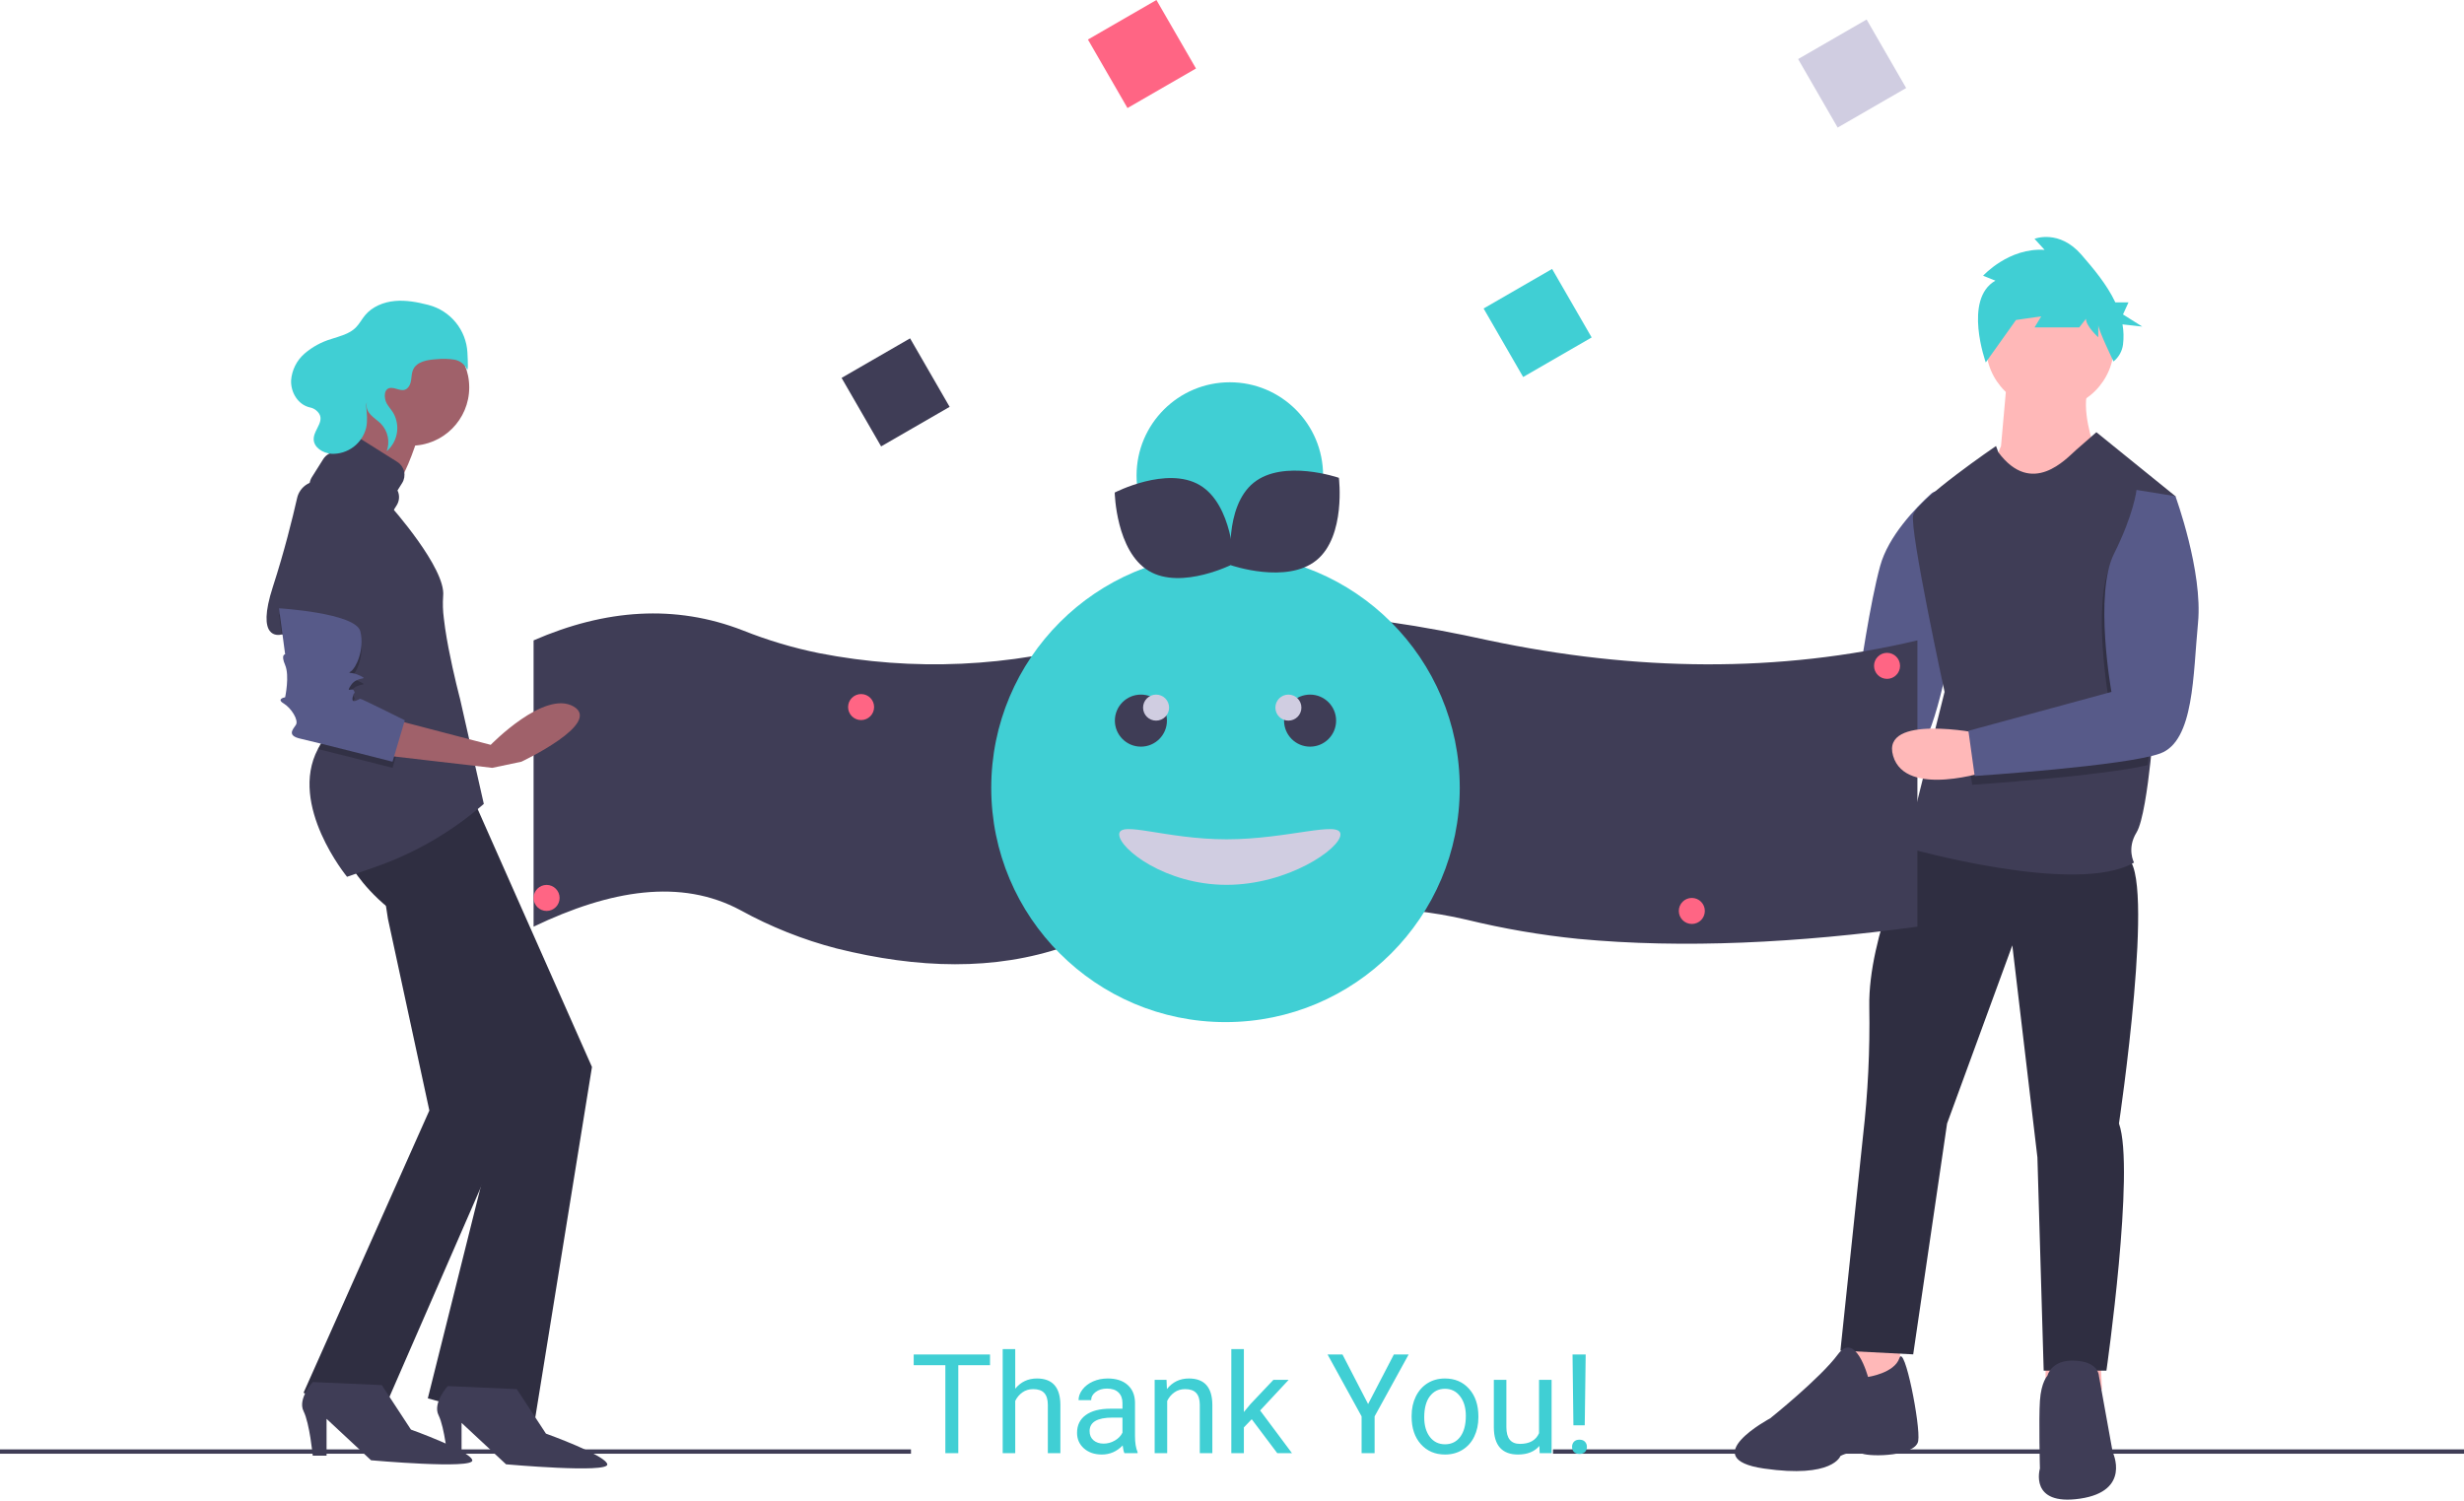 <svg width="1136" height="692" viewBox="0 0 1136 692" fill="none" xmlns="http://www.w3.org/2000/svg">
<g id="Group 1">
<g id="undraw_positive_attitude_xaae 1" clip-path="url(#clip0)">
<path id="Vector" d="M791.78 331.491C791.78 331.491 746.082 322.235 751.867 341.903C757.651 361.571 795.829 348.844 795.829 348.844L791.78 331.491Z" fill="#FFB8B8"/>
<path id="Vector_2" d="M890.368 227.607C890.937 227.089 891.635 226.734 892.388 226.579C893.141 226.424 893.923 226.474 894.65 226.725C895.377 226.975 896.023 227.417 896.521 228.003C897.019 228.589 897.35 229.299 897.479 230.057L899.041 239.129C899.041 239.129 906.102 275.415 900.056 298.465C894.011 321.514 889.72 351.877 873.382 355.111C859.401 357.879 806.243 353.496 791.194 352.173C790.11 352.078 789.103 351.574 788.378 350.763C787.652 349.953 787.262 348.897 787.287 347.809L787.568 334.569C787.591 333.526 787.992 332.527 788.698 331.758C789.404 330.99 790.365 330.505 791.402 330.394L852.264 323.903C853.215 323.804 854.104 323.389 854.792 322.725C855.479 322.061 855.924 321.186 856.057 320.239C857.504 309.885 862.186 277.783 866.836 260.906C870.593 247.267 882.934 234.391 890.368 227.607Z" fill="#575A89"/>
<path id="Vector_3" d="M1136 668.253H716V670.253H1136V668.253Z" fill="#3F3D56"/>
<path id="Vector_4" d="M850.822 614.608V642.374L866.44 645.844L876.853 640.638L875.696 618.657L850.822 614.608Z" fill="#FFB8B8"/>
<path id="Vector_5" d="M943.086 614.608V642.374L958.705 645.844L969.117 640.638L967.96 618.657L943.086 614.608Z" fill="#FFB8B8"/>
<path id="Vector_6" d="M882.059 389.009C882.059 389.009 861.234 431.236 861.813 464.208C862.161 484.111 861.195 504.015 858.921 523.79L848.508 622.706L882.059 624.442L897.677 518.005L927.757 435.864L939.326 533.623L942.219 631.961H971.142C971.142 631.961 984.446 538.83 976.926 518.005C976.926 518.005 994.28 401.156 980.397 395.372C966.514 389.587 882.059 389.009 882.059 389.009Z" fill="#2F2E41"/>
<path id="Vector_7" d="M861.234 634.854C861.234 634.854 855.45 613.451 847.351 624.442C839.253 635.432 816.115 653.943 816.115 653.943C816.115 653.943 781.407 672.454 813.222 677.081C845.038 681.709 848.508 671.297 848.508 671.297C848.508 671.297 853.714 668.404 858.342 670.14C862.97 671.875 883.216 671.297 884.373 664.355C885.53 657.414 878.01 619.235 875.696 626.177C873.382 633.118 861.234 634.854 861.234 634.854Z" fill="#3F3D56"/>
<path id="Vector_8" d="M967.671 634.275C967.671 634.275 967.671 627.912 956.68 627.334C945.689 626.755 943.954 634.275 943.954 634.275C943.954 634.275 941.062 637.168 940.483 645.844C939.905 654.521 940.483 677.081 940.483 677.081C940.483 677.081 935.277 694.435 958.994 690.964C982.711 687.493 974.034 669.561 974.034 669.561L967.671 634.275Z" fill="#3F3D56"/>
<path id="Vector_9" d="M925.443 173.244L922.551 205.637L917.345 217.785L931.228 237.453L965.357 205.637C965.357 205.637 958.994 188.284 963.043 178.45L925.443 173.244Z" fill="#FFB8B8"/>
<path id="Vector_10" d="M1002.96 228.776L1002.69 231.628L992.545 339.84C992.545 339.84 992.145 344.872 991.405 351.583C990.155 362.932 987.934 379.077 985.025 383.803C980.397 391.323 983.868 397.686 983.868 397.686C957.259 413.304 878.588 390.744 878.588 390.744L896.52 319.015C896.52 319.015 880.324 244.394 882.059 237.453C883.794 230.511 920.237 205.637 920.237 205.637L921.313 208.53C936.845 229.354 952.631 211.422 957.259 207.373L966.514 199.274L1002.96 228.776Z" fill="#3F3D56"/>
<path id="Vector_11" d="M884 427.253C828.851 434.735 776.238 437.473 727.555 432.867C710.267 431.114 693.121 428.17 676.239 424.055C645.284 416.727 607.286 416.728 565.539 420.629C540.157 422.889 515.14 428.195 491.025 436.432C458.673 447.631 423.232 446.662 385.657 437.287C370.236 433.272 355.375 427.354 341.415 419.671C313.944 404.909 281.433 410.253 246 427.253V295.253C279.081 280.846 311.307 278.52 342.51 290.665C353.885 295.208 365.646 298.717 377.651 301.148C421.016 309.624 465.779 307.603 508.203 295.253C565.572 275.814 625.582 281.857 686.354 295.253C754.061 309.554 820.051 310.397 884 295.253V427.253Z" fill="#3F3D56"/>
<path id="Vector_12" d="M420 668.253H0V670.253H420V668.253Z" fill="#3F3D56"/>
<path id="Vector_13" d="M519.812 49.817L551.395 31.583L533.16 -1.38113e-05L501.578 18.234L519.812 49.817Z" fill="#FF6584"/>
<path id="Vector_14" d="M406.234 205.817L437.817 187.583L419.583 156L388 174.234L406.234 205.817Z" fill="#3F3D56"/>
<path id="Vector_15" d="M847.234 58.817L878.817 40.583L860.583 9L829 27.234L847.234 58.817Z" fill="#D0CDE1"/>
<path id="Vector_16" d="M702.234 173.817L733.817 155.583L715.583 124L684 142.234L702.234 173.817Z" fill="#40CFD4"/>
<path id="Vector_17" d="M178.85 423.599L197.947 512.01L139.949 642.15L173.899 657.004L238.969 507.766L197.372 376.702L172.617 383.068L178.85 423.599Z" fill="#2F2E41"/>
<path id="Vector_18" d="M161.875 399.29C161.875 399.29 168.948 412.021 184.508 422.63C200.069 433.24 232.604 503.261 232.604 503.261L197.24 644.719L246.042 658.157L272.919 491.944L217.751 367.462L161.875 399.29Z" fill="#2F2E41"/>
<path id="Vector_19" d="M144.193 637.199C144.193 637.199 137.12 644.98 139.949 650.638C142.778 656.296 144.193 671.149 144.193 671.149H150.559V654.174L171.07 673.271C171.07 673.271 218.458 677.515 217.751 673.271C217.044 669.027 189.459 659.125 189.459 659.125L176.021 638.614L144.193 637.199Z" fill="#3F3D56"/>
<path id="Vector_20" d="M206.434 639.06C206.434 639.06 199.361 646.84 202.191 652.499C205.02 658.157 206.434 673.01 206.434 673.01H212.8V656.035L233.311 675.132C233.311 675.132 280.699 679.376 279.992 675.132C279.285 670.888 251.701 660.986 251.701 660.986L238.262 640.475L206.434 639.06Z" fill="#3F3D56"/>
<path id="Vector_21" d="M189.459 205.493C204.303 205.493 216.336 193.46 216.336 178.616C216.336 163.772 204.303 151.739 189.459 151.739C174.616 151.739 162.582 163.772 162.582 178.616C162.582 193.46 174.616 205.493 189.459 205.493Z" fill="#A0616A"/>
<path id="Vector_22" d="M167.533 180.031C167.533 180.031 165.412 206.908 151.973 216.81C138.535 226.712 138.535 235.199 138.535 235.199L192.996 259.954L180.265 233.077C180.265 233.077 176.728 231.663 182.386 224.59C188.045 217.517 192.996 200.542 192.996 200.542L167.533 180.031Z" fill="#A0616A"/>
<path id="Vector_23" d="M223.056 370.645C208.34 383.492 191.291 393.388 172.837 399.796L160 404.253C160 404.253 132.855 371.309 146.562 345.352C149.378 339.865 153.405 335.091 158.339 331.39L158.056 330.152L151.174 300.128L150.559 297.44L130.047 292.489C130.047 292.489 129.983 292.511 129.863 292.539C128.329 292.942 117.924 294.852 125.803 270.563C131.045 254.402 134.846 239.014 136.986 229.608C137.282 228.295 137.841 227.055 138.629 225.963C139.417 224.871 140.418 223.95 141.571 223.255C142.725 222.56 144.007 222.105 145.34 221.919C146.674 221.732 148.031 221.817 149.331 222.169C155.899 223.97 164.058 227.39 168.948 233.784C178.143 245.808 180 233.253 180 233.253C180 233.253 205.727 262.076 204.312 274.807C204.069 278.223 204.174 281.654 204.624 285.049V285.063C204.793 286.576 204.998 288.154 205.232 289.766C206.986 301.677 210.381 315.519 211.626 320.385C211.718 320.731 211.796 321.035 211.859 321.29C212.008 321.877 212.093 322.195 212.093 322.195L223.056 370.645Z" fill="#3F3D56"/>
<path id="Vector_24" opacity="0.2" d="M186.63 334.927L180.972 354.023C180.972 354.023 159.272 348.492 146.562 345.352C149.378 339.865 153.405 335.091 158.339 331.39L158.056 330.152L151.174 300.128L150.559 297.44L130.047 292.489C130.047 292.489 129.983 292.511 129.863 292.539L128.633 283.295C128.633 283.295 163.997 285.416 166.119 293.904C168.241 302.391 163.997 310.879 161.875 312.293C159.753 313.708 161.875 312.293 166.119 314.415C170.363 316.537 164.704 314.415 161.875 318.659C159.046 322.903 162.582 319.366 163.29 321.488C163.997 323.61 163.29 320.781 162.582 324.317C161.875 327.854 165.412 325.025 166.119 325.025C166.826 325.025 186.63 334.927 186.63 334.927Z" fill="black"/>
<path id="Vector_25" d="M180.265 331.39L226.238 343.414C226.238 343.414 250.993 317.952 264.432 325.732C277.87 333.512 240.384 351.194 240.384 351.194L226.946 354.023L178.143 348.365L180.265 331.39Z" fill="#A0616A"/>
<path id="Vector_26" d="M128.633 280.465L131.462 301.684C131.462 301.684 129.34 301.684 131.462 306.635C133.584 311.586 131.462 321.488 131.462 321.488C131.462 321.488 127.218 322.195 130.754 324.317C134.291 326.439 137.827 332.097 136.413 334.219C134.998 336.341 132.169 339.17 138.535 340.585C144.9 341.999 180.972 351.194 180.972 351.194L186.63 332.097C186.63 332.097 166.826 322.195 166.119 322.195C165.412 322.195 161.875 325.025 162.582 321.488C163.29 317.952 163.997 320.781 163.29 318.659C162.582 316.537 159.046 320.073 161.875 315.83C164.704 311.586 170.363 313.708 166.119 311.586C161.875 309.464 159.753 310.879 161.875 309.464C163.997 308.05 168.241 299.562 166.119 291.075C163.997 282.587 128.633 280.465 128.633 280.465Z" fill="#575A89"/>
<path id="Vector_27" d="M183.261 226.113L185.392 222.724C186.391 221.136 186.718 219.216 186.302 217.386C185.885 215.557 184.758 213.968 183.17 212.969L166.931 202.756C165.343 201.757 163.423 201.43 161.593 201.846C159.764 202.263 158.175 203.39 157.176 204.978L155.044 208.367C153.844 208.361 152.662 208.661 151.609 209.238C150.557 209.816 149.67 210.652 149.03 211.668L143.786 220.007C142.787 221.595 142.46 223.515 142.877 225.345C143.294 227.174 144.42 228.763 146.008 229.762L167.891 243.525C169.479 244.523 171.399 244.851 173.229 244.434C175.058 244.017 176.647 242.891 177.646 241.302L182.89 232.964C183.529 231.948 183.898 230.785 183.963 229.587C184.028 228.388 183.787 227.192 183.261 226.113V226.113Z" fill="#3F3D56"/>
<path id="Vector_28" d="M188.523 178.154C190.026 175.958 189.367 172.907 190.443 170.472C192.133 166.65 197.116 165.866 201.288 165.614C204.055 165.327 206.847 165.402 209.594 165.838C210.807 166.07 211.95 166.58 212.932 167.329C213.914 168.078 214.709 169.045 215.253 170.154C215.839 171.404 215.778 167.53 215.503 162.552C215.227 157.472 213.345 152.612 210.128 148.67C206.912 144.729 202.527 141.91 197.606 140.621C197.547 140.606 197.489 140.591 197.432 140.576C192.391 139.284 187.186 138.297 182.005 138.778C176.824 139.26 171.62 141.366 168.297 145.37C166.778 147.2 165.683 149.375 163.997 151.051C161.033 153.997 156.722 154.991 152.752 156.295C148.205 157.641 143.994 159.936 140.399 163.029C136.792 166.169 134.567 170.604 134.208 175.373C133.991 180.881 137.358 186.652 142.98 187.875C143.958 188.07 144.876 188.493 145.66 189.11C150.952 193.422 144.694 197.65 144.622 202.358C144.563 206.287 148.874 208.953 152.793 209.231C156.46 209.386 160.066 208.261 162.994 206.048C165.922 203.836 167.99 200.673 168.842 197.104C169.512 193.894 169.135 190.573 168.829 187.309C168.479 183.572 176.714 174.994 171.259 181.296C170.195 182.493 169.461 183.946 169.129 185.513C168.123 190.629 172.755 192.47 175.634 195.387C177.214 197.037 178.3 199.095 178.768 201.33C179.237 203.565 179.07 205.887 178.286 208.032C180.771 205.888 182.429 202.945 182.975 199.71C183.52 196.475 182.92 193.15 181.277 190.311C180.362 188.831 179.169 187.535 178.305 186.026C176.956 183.671 176.691 178.614 180.62 178.848C183.425 179.015 186.285 181.423 188.523 178.154Z" fill="#40CFD4"/>
<path id="Vector_29" d="M945.111 188.862C961.404 188.862 974.612 175.654 974.612 159.361C974.612 143.067 961.404 129.859 945.111 129.859C928.818 129.859 915.609 143.067 915.609 159.361C915.609 175.654 928.818 188.862 945.111 188.862Z" fill="#FFB8B8"/>
<path id="Vector_30" opacity="0.2" d="M1001.53 232.784L991.388 340.997C991.388 340.997 990.988 346.029 990.248 352.739C968.712 357.888 909.246 361.821 909.246 361.821L906.354 340.997L972.298 323.064C972.298 323.064 964.2 277.945 973.455 259.434C975.722 254.931 977.749 250.311 979.528 245.594C981.15 241.244 984.229 237.591 988.241 235.255C992.253 232.92 996.95 232.047 1001.53 232.784V232.784Z" fill="black"/>
<path id="Vector_31" d="M912.717 338.104C912.717 338.104 867.019 328.849 872.804 348.517C878.588 368.184 916.766 355.458 916.766 355.458L912.717 338.104Z" fill="#FFB8B8"/>
<path id="Vector_32" d="M985.025 225.883L1002.96 228.776C1002.96 228.776 1015.68 263.483 1013.37 287.2C1011.06 310.917 1011.63 341.575 996.015 347.36C980.397 353.144 910.403 357.772 910.403 357.772L907.511 336.948L973.455 319.015C973.455 319.015 965.357 273.896 974.612 255.385C983.868 236.874 985.025 225.883 985.025 225.883Z" fill="#575A89"/>
<path id="Vector_33" d="M919.958 129.397L914.287 127.127C914.287 127.127 926.143 114.074 942.639 115.209L937.999 110.102C937.999 110.102 949.34 105.562 959.649 117.479C965.069 123.744 971.339 131.108 975.248 139.404H981.321L978.786 144.984L987.657 150.565L978.552 149.562C979.095 152.618 979.178 155.738 978.799 158.819C978.409 161.9 976.836 164.709 974.414 166.654C974.414 166.654 967.382 152.098 967.382 149.828V155.503C967.382 155.503 961.711 150.395 961.711 146.99L958.618 150.963H937.999L941.092 145.855L929.236 147.558L933.876 141.315L915.519 167.093C915.519 167.093 905.009 137.91 919.958 129.397Z" fill="#40CFD4"/>
<path id="Vector_34" d="M565 471.253C624.647 471.253 673 422.9 673 363.253C673 303.606 624.647 255.253 565 255.253C505.353 255.253 457 303.606 457 363.253C457 422.9 505.353 471.253 565 471.253Z" fill="#40CFD4"/>
<path id="Vector_35" d="M618 384.718C618 391.346 593.667 407.968 565.5 407.968C537.333 407.968 516 391.346 516 384.718C516 378.091 537.333 386.968 565.5 386.968C593.667 386.968 618 378.091 618 384.718Z" fill="#D0CDE1"/>
<path id="Vector_36" d="M604 344.253C610.627 344.253 616 338.88 616 332.253C616 325.625 610.627 320.253 604 320.253C597.373 320.253 592 325.625 592 332.253C592 338.88 597.373 344.253 604 344.253Z" fill="#3F3D56"/>
<path id="Vector_37" d="M526 344.253C532.627 344.253 538 338.88 538 332.253C538 325.625 532.627 320.253 526 320.253C519.373 320.253 514 325.625 514 332.253C514 338.88 519.373 344.253 526 344.253Z" fill="#3F3D56"/>
<path id="Vector_38" d="M533 332.253C536.314 332.253 539 329.567 539 326.253C539 322.939 536.314 320.253 533 320.253C529.686 320.253 527 322.939 527 326.253C527 329.567 529.686 332.253 533 332.253Z" fill="#D0CDE1"/>
<path id="Vector_39" d="M594 332.253C597.314 332.253 600 329.567 600 326.253C600 322.939 597.314 320.253 594 320.253C590.686 320.253 588 322.939 588 326.253C588 329.567 590.686 332.253 594 332.253Z" fill="#D0CDE1"/>
<path id="Vector_40" d="M397 332C400.314 332 403 329.314 403 326C403 322.686 400.314 320 397 320C393.686 320 391 322.686 391 326C391 329.314 393.686 332 397 332Z" fill="#FF6584"/>
<path id="Vector_41" d="M780 426C783.314 426 786 423.314 786 420C786 416.686 783.314 414 780 414C776.686 414 774 416.686 774 420C774 423.314 776.686 426 780 426Z" fill="#FF6584"/>
<path id="Vector_42" d="M870 313C873.314 313 876 310.314 876 307C876 303.686 873.314 301 870 301C866.686 301 864 303.686 864 307C864 310.314 866.686 313 870 313Z" fill="#FF6584"/>
<path id="Vector_43" d="M252 420C255.314 420 258 417.314 258 414C258 410.686 255.314 408 252 408C248.686 408 246 410.686 246 414C246 417.314 248.686 420 252 420Z" fill="#FF6584"/>
<path id="Vector_44" d="M567 262.253C590.748 262.253 610 243.001 610 219.253C610 195.505 590.748 176.253 567 176.253C543.252 176.253 524 195.505 524 219.253C524 243.001 543.252 262.253 567 262.253Z" fill="#40CFD4"/>
<path id="Vector_45" d="M553.191 223.704C568.376 232.744 568.922 259.836 568.922 259.836C568.922 259.836 544.846 272.27 529.66 263.23C514.474 254.189 513.929 227.098 513.929 227.098C513.929 227.098 538.005 214.663 553.191 223.704Z" fill="#3F3D56"/>
<path id="Vector_46" d="M606.916 258.328C593.192 269.463 567.576 260.629 567.576 260.629C567.576 260.629 564.21 233.741 577.934 222.606C591.658 211.471 617.275 220.305 617.275 220.305C617.275 220.305 620.641 247.193 606.916 258.328Z" fill="#3F3D56"/>
<path id="Thank You!" d="M456.438 629.438H441.812V670H435.844V629.438H421.25V624.5H456.438V629.438ZM468.062 640.281C470.625 637.135 473.958 635.562 478.062 635.562C485.208 635.562 488.812 639.594 488.875 647.656V670H483.094V647.625C483.073 645.188 482.51 643.385 481.406 642.219C480.323 641.052 478.625 640.469 476.312 640.469C474.438 640.469 472.792 640.969 471.375 641.969C469.958 642.969 468.854 644.281 468.062 645.906V670H462.281V622H468.062V640.281ZM518.406 670C518.073 669.333 517.802 668.146 517.594 666.438C514.906 669.229 511.698 670.625 507.969 670.625C504.635 670.625 501.896 669.688 499.75 667.812C497.625 665.917 496.562 663.521 496.562 660.625C496.562 657.104 497.896 654.375 500.562 652.438C503.25 650.479 507.021 649.5 511.875 649.5H517.5V646.844C517.5 644.823 516.896 643.219 515.688 642.031C514.479 640.823 512.698 640.219 510.344 640.219C508.281 640.219 506.552 640.74 505.156 641.781C503.76 642.823 503.062 644.083 503.062 645.562H497.25C497.25 643.875 497.844 642.25 499.031 640.688C500.24 639.104 501.865 637.854 503.906 636.938C505.969 636.021 508.229 635.562 510.688 635.562C514.583 635.562 517.635 636.542 519.844 638.5C522.052 640.438 523.198 643.115 523.281 646.531V662.094C523.281 665.198 523.677 667.667 524.469 669.5V670H518.406ZM508.812 665.594C510.625 665.594 512.344 665.125 513.969 664.188C515.594 663.25 516.771 662.031 517.5 660.531V653.594H512.969C505.885 653.594 502.344 655.667 502.344 659.812C502.344 661.625 502.948 663.042 504.156 664.062C505.365 665.083 506.917 665.594 508.812 665.594ZM537.812 636.188L538 640.438C540.583 637.188 543.958 635.562 548.125 635.562C555.271 635.562 558.875 639.594 558.938 647.656V670H553.156V647.625C553.135 645.188 552.573 643.385 551.469 642.219C550.385 641.052 548.688 640.469 546.375 640.469C544.5 640.469 542.854 640.969 541.438 641.969C540.021 642.969 538.917 644.281 538.125 645.906V670H532.344V636.188H537.812ZM577.094 654.344L573.469 658.125V670H567.688V622H573.469V651.031L576.562 647.312L587.094 636.188H594.125L580.969 650.312L595.656 670H588.875L577.094 654.344ZM630.75 647.344L642.625 624.5H649.438L633.75 653.031V670H627.75V653.031L612.062 624.5H618.938L630.75 647.344ZM650.812 652.781C650.812 649.469 651.458 646.49 652.75 643.844C654.062 641.198 655.875 639.156 658.188 637.719C660.521 636.281 663.177 635.562 666.156 635.562C670.76 635.562 674.479 637.156 677.312 640.344C680.167 643.531 681.594 647.771 681.594 653.062V653.469C681.594 656.76 680.958 659.719 679.688 662.344C678.438 664.948 676.635 666.979 674.281 668.438C671.948 669.896 669.26 670.625 666.219 670.625C661.635 670.625 657.917 669.031 655.062 665.844C652.229 662.656 650.812 658.438 650.812 653.188V652.781ZM656.625 653.469C656.625 657.219 657.49 660.229 659.219 662.5C660.969 664.771 663.302 665.906 666.219 665.906C669.156 665.906 671.49 664.76 673.219 662.469C674.948 660.156 675.812 656.927 675.812 652.781C675.812 649.073 674.927 646.073 673.156 643.781C671.406 641.469 669.073 640.312 666.156 640.312C663.302 640.312 661 641.448 659.25 643.719C657.5 645.99 656.625 649.24 656.625 653.469ZM709.719 666.656C707.469 669.302 704.167 670.625 699.812 670.625C696.208 670.625 693.458 669.583 691.562 667.5C689.688 665.396 688.74 662.292 688.719 658.188V636.188H694.5V658.031C694.5 663.156 696.583 665.719 700.75 665.719C705.167 665.719 708.104 664.073 709.562 660.781V636.188H715.344V670H709.844L709.719 666.656ZM730.625 657.156H725.406L725 624.5H731.062L730.625 657.156ZM724.781 667.094C724.781 666.156 725.062 665.375 725.625 664.75C726.208 664.104 727.062 663.781 728.188 663.781C729.312 663.781 730.167 664.104 730.75 664.75C731.333 665.375 731.625 666.156 731.625 667.094C731.625 668.031 731.333 668.812 730.75 669.438C730.167 670.042 729.312 670.344 728.188 670.344C727.062 670.344 726.208 670.042 725.625 669.438C725.062 668.812 724.781 668.031 724.781 667.094Z" fill="#40CFD4"/>
</g>
</g>
<defs>
<clipPath id="clip0">
<rect width="1136" height="691.423" fill="white"/>
</clipPath>
</defs>
</svg>
